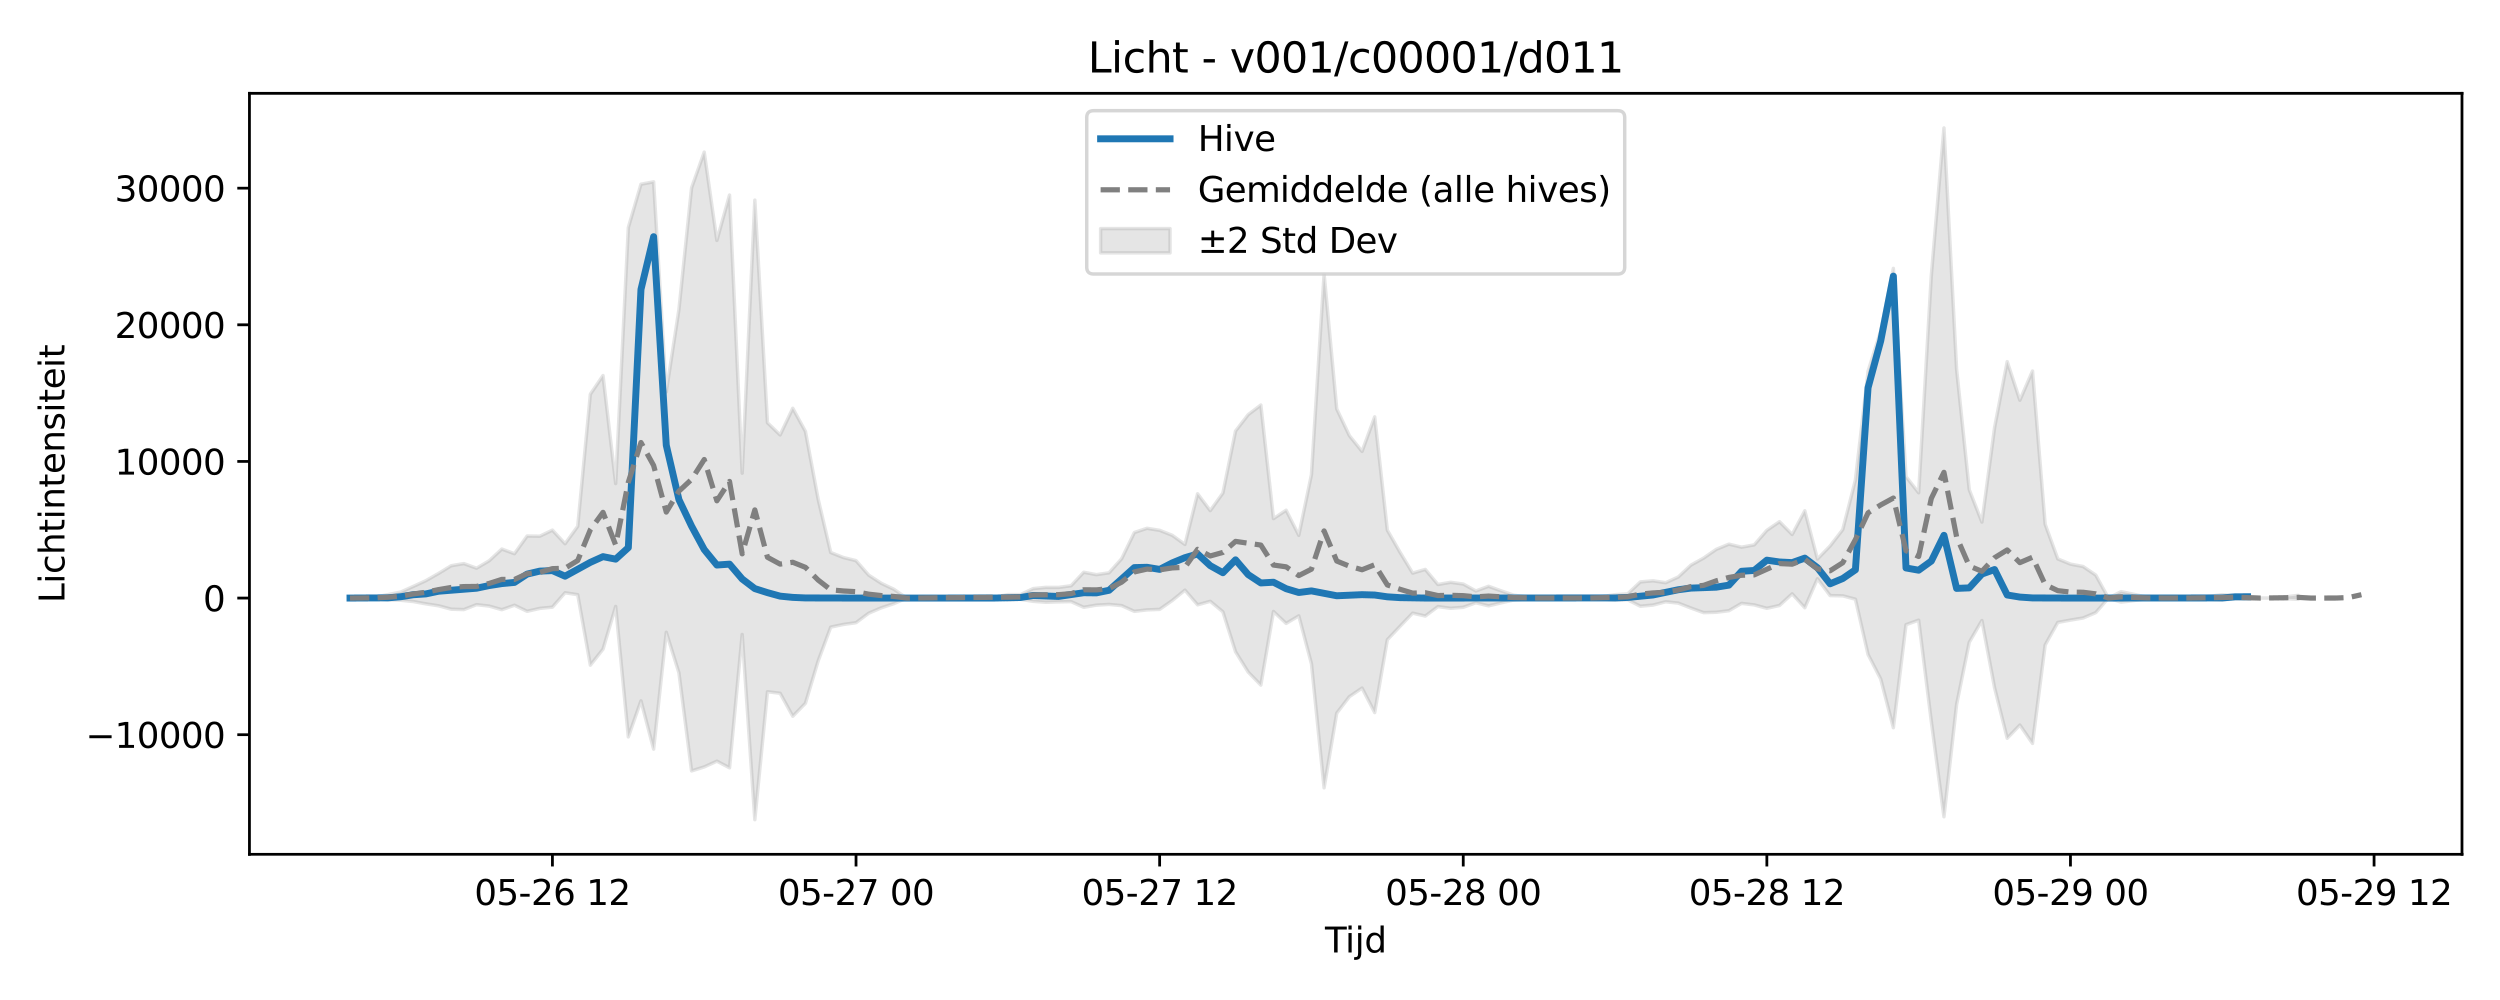<?xml version="1.0" encoding="utf-8" standalone="no"?>
<!DOCTYPE svg PUBLIC "-//W3C//DTD SVG 1.1//EN"
  "http://www.w3.org/Graphics/SVG/1.1/DTD/svg11.dtd">
<svg xmlns:xlink="http://www.w3.org/1999/xlink" width="720pt" height="288pt" viewBox="0 0 720 288" xmlns="http://www.w3.org/2000/svg" version="1.1">
 <defs>
  <style type="text/css">*{stroke-linejoin: round; stroke-linecap: butt}</style>
 </defs>
 <g id="figure_1">
  <g id="patch_1">
   <path d="M 0 288 
L 720 288 
L 720 0 
L 0 0 
z
" style="fill: #ffffff"/>
  </g>
  <g id="axes_1">
   <g id="patch_2">
    <path d="M 71.84 246.04 
L 709.053 246.04 
L 709.053 26.88 
L 71.84 26.88 
z
" style="fill: #ffffff"/>
   </g>
   <g id="FillBetweenPolyCollection_1">
    <defs>
     <path id="m9e23ec37a1" d="M 100.804 -115.761 
L 100.804 -115.756 
L 104.448 -115.733 
L 108.091 -115.565 
L 111.734 -115.222 
L 115.377 -115.136 
L 119.021 -114.752 
L 122.664 -114.092 
L 126.307 -113.53 
L 129.951 -112.552 
L 133.594 -112.437 
L 137.237 -113.857 
L 140.881 -113.448 
L 144.524 -112.406 
L 148.167 -113.693 
L 151.81 -111.941 
L 155.454 -112.779 
L 159.097 -113.134 
L 162.74 -117.288 
L 166.384 -116.723 
L 170.027 -96.433 
L 173.67 -101.036 
L 177.314 -113.341 
L 180.957 -75.776 
L 184.6 -86.161 
L 188.243 -72.248 
L 191.887 -105.904 
L 195.53 -94.23 
L 199.173 -65.969 
L 202.817 -67.128 
L 206.46 -68.781 
L 210.103 -66.869 
L 213.747 -105.282 
L 217.39 -51.922 
L 221.033 -88.773 
L 224.676 -88.338 
L 228.32 -81.72 
L 231.963 -85.455 
L 235.606 -97.579 
L 239.25 -107.386 
L 242.893 -108.156 
L 246.536 -108.665 
L 250.18 -111.393 
L 253.823 -112.951 
L 257.466 -114.163 
L 261.109 -115.758 
L 264.753 -115.686 
L 268.396 -115.752 
L 272.039 -115.758 
L 275.683 -115.758 
L 279.326 -115.742 
L 282.969 -115.698 
L 286.613 -115.593 
L 290.256 -115.264 
L 293.899 -115.394 
L 297.542 -114.813 
L 301.186 -114.544 
L 304.829 -114.659 
L 308.472 -114.734 
L 312.116 -113.096 
L 315.759 -113.72 
L 319.402 -113.929 
L 323.046 -113.581 
L 326.689 -111.93 
L 330.332 -112.354 
L 333.975 -112.496 
L 337.619 -115.054 
L 341.262 -118.037 
L 344.905 -113.806 
L 348.549 -114.828 
L 352.192 -111.805 
L 355.835 -100.301 
L 359.479 -94.435 
L 363.122 -90.691 
L 366.765 -111.893 
L 370.408 -108.453 
L 374.052 -110.631 
L 377.695 -96.851 
L 381.338 -61.103 
L 384.982 -82.617 
L 388.625 -87.356 
L 392.268 -89.836 
L 395.912 -82.776 
L 399.555 -103.757 
L 403.198 -107.611 
L 406.841 -111.413 
L 410.485 -110.578 
L 414.128 -113.303 
L 417.771 -112.809 
L 421.415 -113.1 
L 425.058 -114.407 
L 428.701 -113.516 
L 432.345 -114.387 
L 435.988 -115.207 
L 439.631 -115.548 
L 443.274 -115.715 
L 446.918 -115.758 
L 450.561 -115.758 
L 454.204 -115.756 
L 457.848 -115.705 
L 461.491 -115.498 
L 465.134 -115.175 
L 468.778 -115.256 
L 472.421 -113.409 
L 476.064 -113.74 
L 479.707 -114.685 
L 483.351 -114.306 
L 486.994 -112.883 
L 490.637 -111.558 
L 494.281 -111.663 
L 497.924 -112.115 
L 501.567 -114.228 
L 505.211 -113.793 
L 508.854 -112.804 
L 512.497 -113.622 
L 516.14 -116.977 
L 519.784 -112.973 
L 523.427 -121.316 
L 527.07 -116.468 
L 530.714 -116.392 
L 534.357 -115.43 
L 538 -99.512 
L 541.644 -92.447 
L 545.287 -78.416 
L 548.93 -108.089 
L 552.573 -109.398 
L 556.217 -80.24 
L 559.86 -52.773 
L 563.503 -85.121 
L 567.147 -103.026 
L 570.79 -109.288 
L 574.433 -89.94 
L 578.077 -75.385 
L 581.72 -79.187 
L 585.363 -73.896 
L 589.006 -102.246 
L 592.65 -108.747 
L 596.293 -109.408 
L 599.936 -110.016 
L 603.58 -111.56 
L 607.223 -115.758 
L 610.866 -114.585 
L 614.51 -115.034 
L 618.153 -115.577 
L 621.796 -115.747 
L 625.439 -115.758 
L 629.083 -115.756 
L 632.726 -115.709 
L 636.369 -115.417 
L 640.013 -115.225 
L 643.656 -115.528 
L 647.299 -115.445 
L 650.943 -115.758 
L 654.586 -115.737 
L 658.229 -115.591 
L 661.873 -115.386 
L 661.873 -116.536 
L 661.873 -116.536 
L 658.229 -116.107 
L 654.586 -115.802 
L 650.943 -115.758 
L 647.299 -116.324 
L 643.656 -116.48 
L 640.013 -116.733 
L 636.369 -116.289 
L 632.726 -115.834 
L 629.083 -115.761 
L 625.439 -115.758 
L 621.796 -115.774 
L 618.153 -116.032 
L 614.51 -116.853 
L 610.866 -117.606 
L 607.223 -115.758 
L 603.58 -122.376 
L 599.936 -124.845 
L 596.293 -125.54 
L 592.65 -127.029 
L 589.006 -137.007 
L 585.363 -181.145 
L 581.72 -172.734 
L 578.077 -183.848 
L 574.433 -164.81 
L 570.79 -137.641 
L 567.147 -146.95 
L 563.503 -181.627 
L 559.86 -251.158 
L 556.217 -208.673 
L 552.573 -146.078 
L 548.93 -150.724 
L 545.287 -210.71 
L 541.644 -192.711 
L 538 -181.075 
L 534.357 -149.758 
L 530.714 -135.478 
L 527.07 -130.768 
L 523.427 -126.997 
L 519.784 -140.895 
L 516.14 -134.061 
L 512.497 -137.764 
L 508.854 -135.27 
L 505.211 -131.07 
L 501.567 -130.421 
L 497.924 -131.285 
L 494.281 -129.788 
L 490.637 -127.269 
L 486.994 -125.251 
L 483.351 -121.832 
L 479.707 -120.179 
L 476.064 -120.733 
L 472.421 -120.41 
L 468.778 -116.975 
L 465.134 -116.737 
L 461.491 -116.18 
L 457.848 -115.838 
L 454.204 -115.761 
L 450.561 -115.758 
L 446.918 -115.758 
L 443.274 -115.826 
L 439.631 -116.076 
L 435.988 -116.592 
L 432.345 -117.832 
L 428.701 -119.149 
L 425.058 -117.805 
L 421.415 -119.802 
L 417.771 -120.299 
L 414.128 -119.663 
L 410.485 -124.009 
L 406.841 -122.948 
L 403.198 -128.969 
L 399.555 -135.317 
L 395.912 -167.948 
L 392.268 -157.989 
L 388.625 -162.527 
L 384.982 -170.231 
L 381.338 -209.08 
L 377.695 -151.307 
L 374.052 -133.829 
L 370.408 -141.059 
L 366.765 -138.635 
L 363.122 -171.353 
L 359.479 -168.58 
L 355.835 -163.862 
L 352.192 -146 
L 348.549 -140.937 
L 344.905 -145.791 
L 341.262 -131.2 
L 337.619 -133.829 
L 333.975 -135.272 
L 330.332 -135.849 
L 326.689 -134.633 
L 323.046 -127.106 
L 319.402 -123.037 
L 315.759 -122.503 
L 312.116 -123.193 
L 308.472 -119.306 
L 304.829 -118.82 
L 301.186 -118.841 
L 297.542 -118.482 
L 293.899 -116.764 
L 290.256 -116.758 
L 286.613 -116.042 
L 282.969 -115.85 
L 279.326 -115.782 
L 275.683 -115.758 
L 272.039 -115.758 
L 268.396 -115.766 
L 264.753 -115.866 
L 261.109 -115.758 
L 257.466 -118.272 
L 253.823 -120.005 
L 250.18 -122.367 
L 246.536 -126.537 
L 242.893 -127.436 
L 239.25 -128.884 
L 235.606 -144.343 
L 231.963 -163.754 
L 228.32 -170.415 
L 224.676 -162.732 
L 221.033 -166.238 
L 217.39 -230.37 
L 213.747 -151.71 
L 210.103 -231.83 
L 206.46 -218.758 
L 202.817 -244.191 
L 199.173 -233.903 
L 195.53 -198.859 
L 191.887 -175.135 
L 188.243 -235.636 
L 184.6 -234.943 
L 180.957 -222.466 
L 177.314 -148.732 
L 173.67 -179.843 
L 170.027 -174.485 
L 166.384 -136.422 
L 162.74 -131.403 
L 159.097 -135.323 
L 155.454 -133.574 
L 151.81 -133.626 
L 148.167 -128.534 
L 144.524 -129.871 
L 140.881 -126.496 
L 137.237 -124.355 
L 133.594 -125.691 
L 129.951 -125.076 
L 126.307 -122.855 
L 122.664 -120.773 
L 119.021 -119.107 
L 115.377 -117.474 
L 111.734 -116.764 
L 108.091 -116.063 
L 104.448 -115.796 
L 100.804 -115.761 
z
" style="stroke: #808080; stroke-opacity: 0.2"/>
    </defs>
    <g clip-path="url(#pa4da05e456)">
     <use xlink:href="#m9e23ec37a1" x="0" y="288" style="fill: #808080; fill-opacity: 0.2; stroke: #808080; stroke-opacity: 0.2"/>
    </g>
   </g>
   <g id="matplotlib.axis_1">
    <g id="xtick_1">
     <g id="line2d_1">
      <defs>
       <path id="mac694de195" d="M 0 0 
L 0 3.5 
" style="stroke: #000000; stroke-width: 0.8"/>
      </defs>
      <g>
       <use xlink:href="#mac694de195" x="159.097" y="246.04" style="stroke: #000000; stroke-width: 0.8"/>
      </g>
     </g>
     <g id="text_1">
      <!-- 05-26 12 -->
      <g transform="translate(136.617 260.638) scale(0.1 -0.1)">
       <defs>
        <path id="DejaVuSans-30" d="M 2034 4250 
Q 1547 4250 1301 3770 
Q 1056 3291 1056 2328 
Q 1056 1369 1301 889 
Q 1547 409 2034 409 
Q 2525 409 2770 889 
Q 3016 1369 3016 2328 
Q 3016 3291 2770 3770 
Q 2525 4250 2034 4250 
z
M 2034 4750 
Q 2819 4750 3233 4129 
Q 3647 3509 3647 2328 
Q 3647 1150 3233 529 
Q 2819 -91 2034 -91 
Q 1250 -91 836 529 
Q 422 1150 422 2328 
Q 422 3509 836 4129 
Q 1250 4750 2034 4750 
z
" transform="scale(0.016)"/>
        <path id="DejaVuSans-35" d="M 691 4666 
L 3169 4666 
L 3169 4134 
L 1269 4134 
L 1269 2991 
Q 1406 3038 1543 3061 
Q 1681 3084 1819 3084 
Q 2600 3084 3056 2656 
Q 3513 2228 3513 1497 
Q 3513 744 3044 326 
Q 2575 -91 1722 -91 
Q 1428 -91 1123 -41 
Q 819 9 494 109 
L 494 744 
Q 775 591 1075 516 
Q 1375 441 1709 441 
Q 2250 441 2565 725 
Q 2881 1009 2881 1497 
Q 2881 1984 2565 2268 
Q 2250 2553 1709 2553 
Q 1456 2553 1204 2497 
Q 953 2441 691 2322 
L 691 4666 
z
" transform="scale(0.016)"/>
        <path id="DejaVuSans-2d" d="M 313 2009 
L 1997 2009 
L 1997 1497 
L 313 1497 
L 313 2009 
z
" transform="scale(0.016)"/>
        <path id="DejaVuSans-32" d="M 1228 531 
L 3431 531 
L 3431 0 
L 469 0 
L 469 531 
Q 828 903 1448 1529 
Q 2069 2156 2228 2338 
Q 2531 2678 2651 2914 
Q 2772 3150 2772 3378 
Q 2772 3750 2511 3984 
Q 2250 4219 1831 4219 
Q 1534 4219 1204 4116 
Q 875 4013 500 3803 
L 500 4441 
Q 881 4594 1212 4672 
Q 1544 4750 1819 4750 
Q 2544 4750 2975 4387 
Q 3406 4025 3406 3419 
Q 3406 3131 3298 2873 
Q 3191 2616 2906 2266 
Q 2828 2175 2409 1742 
Q 1991 1309 1228 531 
z
" transform="scale(0.016)"/>
        <path id="DejaVuSans-36" d="M 2113 2584 
Q 1688 2584 1439 2293 
Q 1191 2003 1191 1497 
Q 1191 994 1439 701 
Q 1688 409 2113 409 
Q 2538 409 2786 701 
Q 3034 994 3034 1497 
Q 3034 2003 2786 2293 
Q 2538 2584 2113 2584 
z
M 3366 4563 
L 3366 3988 
Q 3128 4100 2886 4159 
Q 2644 4219 2406 4219 
Q 1781 4219 1451 3797 
Q 1122 3375 1075 2522 
Q 1259 2794 1537 2939 
Q 1816 3084 2150 3084 
Q 2853 3084 3261 2657 
Q 3669 2231 3669 1497 
Q 3669 778 3244 343 
Q 2819 -91 2113 -91 
Q 1303 -91 875 529 
Q 447 1150 447 2328 
Q 447 3434 972 4092 
Q 1497 4750 2381 4750 
Q 2619 4750 2861 4703 
Q 3103 4656 3366 4563 
z
" transform="scale(0.016)"/>
        <path id="DejaVuSans-20" transform="scale(0.016)"/>
        <path id="DejaVuSans-31" d="M 794 531 
L 1825 531 
L 1825 4091 
L 703 3866 
L 703 4441 
L 1819 4666 
L 2450 4666 
L 2450 531 
L 3481 531 
L 3481 0 
L 794 0 
L 794 531 
z
" transform="scale(0.016)"/>
       </defs>
       <use xlink:href="#DejaVuSans-30"/>
       <use xlink:href="#DejaVuSans-35" transform="translate(63.623 0)"/>
       <use xlink:href="#DejaVuSans-2d" transform="translate(127.246 0)"/>
       <use xlink:href="#DejaVuSans-32" transform="translate(163.33 0)"/>
       <use xlink:href="#DejaVuSans-36" transform="translate(226.953 0)"/>
       <use xlink:href="#DejaVuSans-20" transform="translate(290.576 0)"/>
       <use xlink:href="#DejaVuSans-31" transform="translate(322.363 0)"/>
       <use xlink:href="#DejaVuSans-32" transform="translate(385.986 0)"/>
      </g>
     </g>
    </g>
    <g id="xtick_2">
     <g id="line2d_2">
      <g>
       <use xlink:href="#mac694de195" x="246.536" y="246.04" style="stroke: #000000; stroke-width: 0.8"/>
      </g>
     </g>
     <g id="text_2">
      <!-- 05-27 00 -->
      <g transform="translate(224.056 260.638) scale(0.1 -0.1)">
       <defs>
        <path id="DejaVuSans-37" d="M 525 4666 
L 3525 4666 
L 3525 4397 
L 1831 0 
L 1172 0 
L 2766 4134 
L 525 4134 
L 525 4666 
z
" transform="scale(0.016)"/>
       </defs>
       <use xlink:href="#DejaVuSans-30"/>
       <use xlink:href="#DejaVuSans-35" transform="translate(63.623 0)"/>
       <use xlink:href="#DejaVuSans-2d" transform="translate(127.246 0)"/>
       <use xlink:href="#DejaVuSans-32" transform="translate(163.33 0)"/>
       <use xlink:href="#DejaVuSans-37" transform="translate(226.953 0)"/>
       <use xlink:href="#DejaVuSans-20" transform="translate(290.576 0)"/>
       <use xlink:href="#DejaVuSans-30" transform="translate(322.363 0)"/>
       <use xlink:href="#DejaVuSans-30" transform="translate(385.986 0)"/>
      </g>
     </g>
    </g>
    <g id="xtick_3">
     <g id="line2d_3">
      <g>
       <use xlink:href="#mac694de195" x="333.975" y="246.04" style="stroke: #000000; stroke-width: 0.8"/>
      </g>
     </g>
     <g id="text_3">
      <!-- 05-27 12 -->
      <g transform="translate(311.495 260.638) scale(0.1 -0.1)">
       <use xlink:href="#DejaVuSans-30"/>
       <use xlink:href="#DejaVuSans-35" transform="translate(63.623 0)"/>
       <use xlink:href="#DejaVuSans-2d" transform="translate(127.246 0)"/>
       <use xlink:href="#DejaVuSans-32" transform="translate(163.33 0)"/>
       <use xlink:href="#DejaVuSans-37" transform="translate(226.953 0)"/>
       <use xlink:href="#DejaVuSans-20" transform="translate(290.576 0)"/>
       <use xlink:href="#DejaVuSans-31" transform="translate(322.363 0)"/>
       <use xlink:href="#DejaVuSans-32" transform="translate(385.986 0)"/>
      </g>
     </g>
    </g>
    <g id="xtick_4">
     <g id="line2d_4">
      <g>
       <use xlink:href="#mac694de195" x="421.415" y="246.04" style="stroke: #000000; stroke-width: 0.8"/>
      </g>
     </g>
     <g id="text_4">
      <!-- 05-28 00 -->
      <g transform="translate(398.934 260.638) scale(0.1 -0.1)">
       <defs>
        <path id="DejaVuSans-38" d="M 2034 2216 
Q 1584 2216 1326 1975 
Q 1069 1734 1069 1313 
Q 1069 891 1326 650 
Q 1584 409 2034 409 
Q 2484 409 2743 651 
Q 3003 894 3003 1313 
Q 3003 1734 2745 1975 
Q 2488 2216 2034 2216 
z
M 1403 2484 
Q 997 2584 770 2862 
Q 544 3141 544 3541 
Q 544 4100 942 4425 
Q 1341 4750 2034 4750 
Q 2731 4750 3128 4425 
Q 3525 4100 3525 3541 
Q 3525 3141 3298 2862 
Q 3072 2584 2669 2484 
Q 3125 2378 3379 2068 
Q 3634 1759 3634 1313 
Q 3634 634 3220 271 
Q 2806 -91 2034 -91 
Q 1263 -91 848 271 
Q 434 634 434 1313 
Q 434 1759 690 2068 
Q 947 2378 1403 2484 
z
M 1172 3481 
Q 1172 3119 1398 2916 
Q 1625 2713 2034 2713 
Q 2441 2713 2670 2916 
Q 2900 3119 2900 3481 
Q 2900 3844 2670 4047 
Q 2441 4250 2034 4250 
Q 1625 4250 1398 4047 
Q 1172 3844 1172 3481 
z
" transform="scale(0.016)"/>
       </defs>
       <use xlink:href="#DejaVuSans-30"/>
       <use xlink:href="#DejaVuSans-35" transform="translate(63.623 0)"/>
       <use xlink:href="#DejaVuSans-2d" transform="translate(127.246 0)"/>
       <use xlink:href="#DejaVuSans-32" transform="translate(163.33 0)"/>
       <use xlink:href="#DejaVuSans-38" transform="translate(226.953 0)"/>
       <use xlink:href="#DejaVuSans-20" transform="translate(290.576 0)"/>
       <use xlink:href="#DejaVuSans-30" transform="translate(322.363 0)"/>
       <use xlink:href="#DejaVuSans-30" transform="translate(385.986 0)"/>
      </g>
     </g>
    </g>
    <g id="xtick_5">
     <g id="line2d_5">
      <g>
       <use xlink:href="#mac694de195" x="508.854" y="246.04" style="stroke: #000000; stroke-width: 0.8"/>
      </g>
     </g>
     <g id="text_5">
      <!-- 05-28 12 -->
      <g transform="translate(486.373 260.638) scale(0.1 -0.1)">
       <use xlink:href="#DejaVuSans-30"/>
       <use xlink:href="#DejaVuSans-35" transform="translate(63.623 0)"/>
       <use xlink:href="#DejaVuSans-2d" transform="translate(127.246 0)"/>
       <use xlink:href="#DejaVuSans-32" transform="translate(163.33 0)"/>
       <use xlink:href="#DejaVuSans-38" transform="translate(226.953 0)"/>
       <use xlink:href="#DejaVuSans-20" transform="translate(290.576 0)"/>
       <use xlink:href="#DejaVuSans-31" transform="translate(322.363 0)"/>
       <use xlink:href="#DejaVuSans-32" transform="translate(385.986 0)"/>
      </g>
     </g>
    </g>
    <g id="xtick_6">
     <g id="line2d_6">
      <g>
       <use xlink:href="#mac694de195" x="596.293" y="246.04" style="stroke: #000000; stroke-width: 0.8"/>
      </g>
     </g>
     <g id="text_6">
      <!-- 05-29 00 -->
      <g transform="translate(573.813 260.638) scale(0.1 -0.1)">
       <defs>
        <path id="DejaVuSans-39" d="M 703 97 
L 703 672 
Q 941 559 1184 500 
Q 1428 441 1663 441 
Q 2288 441 2617 861 
Q 2947 1281 2994 2138 
Q 2813 1869 2534 1725 
Q 2256 1581 1919 1581 
Q 1219 1581 811 2004 
Q 403 2428 403 3163 
Q 403 3881 828 4315 
Q 1253 4750 1959 4750 
Q 2769 4750 3195 4129 
Q 3622 3509 3622 2328 
Q 3622 1225 3098 567 
Q 2575 -91 1691 -91 
Q 1453 -91 1209 -44 
Q 966 3 703 97 
z
M 1959 2075 
Q 2384 2075 2632 2365 
Q 2881 2656 2881 3163 
Q 2881 3666 2632 3958 
Q 2384 4250 1959 4250 
Q 1534 4250 1286 3958 
Q 1038 3666 1038 3163 
Q 1038 2656 1286 2365 
Q 1534 2075 1959 2075 
z
" transform="scale(0.016)"/>
       </defs>
       <use xlink:href="#DejaVuSans-30"/>
       <use xlink:href="#DejaVuSans-35" transform="translate(63.623 0)"/>
       <use xlink:href="#DejaVuSans-2d" transform="translate(127.246 0)"/>
       <use xlink:href="#DejaVuSans-32" transform="translate(163.33 0)"/>
       <use xlink:href="#DejaVuSans-39" transform="translate(226.953 0)"/>
       <use xlink:href="#DejaVuSans-20" transform="translate(290.576 0)"/>
       <use xlink:href="#DejaVuSans-30" transform="translate(322.363 0)"/>
       <use xlink:href="#DejaVuSans-30" transform="translate(385.986 0)"/>
      </g>
     </g>
    </g>
    <g id="xtick_7">
     <g id="line2d_7">
      <g>
       <use xlink:href="#mac694de195" x="683.732" y="246.04" style="stroke: #000000; stroke-width: 0.8"/>
      </g>
     </g>
     <g id="text_7">
      <!-- 05-29 12 -->
      <g transform="translate(661.252 260.638) scale(0.1 -0.1)">
       <use xlink:href="#DejaVuSans-30"/>
       <use xlink:href="#DejaVuSans-35" transform="translate(63.623 0)"/>
       <use xlink:href="#DejaVuSans-2d" transform="translate(127.246 0)"/>
       <use xlink:href="#DejaVuSans-32" transform="translate(163.33 0)"/>
       <use xlink:href="#DejaVuSans-39" transform="translate(226.953 0)"/>
       <use xlink:href="#DejaVuSans-20" transform="translate(290.576 0)"/>
       <use xlink:href="#DejaVuSans-31" transform="translate(322.363 0)"/>
       <use xlink:href="#DejaVuSans-32" transform="translate(385.986 0)"/>
      </g>
     </g>
    </g>
    <g id="text_8">
     <!-- Tijd -->
     <g transform="translate(381.597 274.317) scale(0.1 -0.1)">
      <defs>
       <path id="DejaVuSans-54" d="M -19 4666 
L 3928 4666 
L 3928 4134 
L 2272 4134 
L 2272 0 
L 1638 0 
L 1638 4134 
L -19 4134 
L -19 4666 
z
" transform="scale(0.016)"/>
       <path id="DejaVuSans-69" d="M 603 3500 
L 1178 3500 
L 1178 0 
L 603 0 
L 603 3500 
z
M 603 4863 
L 1178 4863 
L 1178 4134 
L 603 4134 
L 603 4863 
z
" transform="scale(0.016)"/>
       <path id="DejaVuSans-6a" d="M 603 3500 
L 1178 3500 
L 1178 -63 
Q 1178 -731 923 -1031 
Q 669 -1331 103 -1331 
L -116 -1331 
L -116 -844 
L 38 -844 
Q 366 -844 484 -692 
Q 603 -541 603 -63 
L 603 3500 
z
M 603 4863 
L 1178 4863 
L 1178 4134 
L 603 4134 
L 603 4863 
z
" transform="scale(0.016)"/>
       <path id="DejaVuSans-64" d="M 2906 2969 
L 2906 4863 
L 3481 4863 
L 3481 0 
L 2906 0 
L 2906 525 
Q 2725 213 2448 61 
Q 2172 -91 1784 -91 
Q 1150 -91 751 415 
Q 353 922 353 1747 
Q 353 2572 751 3078 
Q 1150 3584 1784 3584 
Q 2172 3584 2448 3432 
Q 2725 3281 2906 2969 
z
M 947 1747 
Q 947 1113 1208 752 
Q 1469 391 1925 391 
Q 2381 391 2643 752 
Q 2906 1113 2906 1747 
Q 2906 2381 2643 2742 
Q 2381 3103 1925 3103 
Q 1469 3103 1208 2742 
Q 947 2381 947 1747 
z
" transform="scale(0.016)"/>
      </defs>
      <use xlink:href="#DejaVuSans-54"/>
      <use xlink:href="#DejaVuSans-69" transform="translate(57.959 0)"/>
      <use xlink:href="#DejaVuSans-6a" transform="translate(85.742 0)"/>
      <use xlink:href="#DejaVuSans-64" transform="translate(113.525 0)"/>
     </g>
    </g>
   </g>
   <g id="matplotlib.axis_2">
    <g id="ytick_1">
     <g id="line2d_8">
      <defs>
       <path id="m89f3e2a008" d="M 0 0 
L -3.5 0 
" style="stroke: #000000; stroke-width: 0.8"/>
      </defs>
      <g>
       <use xlink:href="#m89f3e2a008" x="71.84" y="211.591" style="stroke: #000000; stroke-width: 0.8"/>
      </g>
     </g>
     <g id="text_9">
      <!-- −10000 -->
      <g transform="translate(24.648 215.391) scale(0.1 -0.1)">
       <defs>
        <path id="DejaVuSans-2212" d="M 678 2272 
L 4684 2272 
L 4684 1741 
L 678 1741 
L 678 2272 
z
" transform="scale(0.016)"/>
       </defs>
       <use xlink:href="#DejaVuSans-2212"/>
       <use xlink:href="#DejaVuSans-31" transform="translate(83.789 0)"/>
       <use xlink:href="#DejaVuSans-30" transform="translate(147.412 0)"/>
       <use xlink:href="#DejaVuSans-30" transform="translate(211.035 0)"/>
       <use xlink:href="#DejaVuSans-30" transform="translate(274.658 0)"/>
       <use xlink:href="#DejaVuSans-30" transform="translate(338.281 0)"/>
      </g>
     </g>
    </g>
    <g id="ytick_2">
     <g id="line2d_9">
      <g>
       <use xlink:href="#m89f3e2a008" x="71.84" y="172.242" style="stroke: #000000; stroke-width: 0.8"/>
      </g>
     </g>
     <g id="text_10">
      <!-- 0 -->
      <g transform="translate(58.477 176.041) scale(0.1 -0.1)">
       <use xlink:href="#DejaVuSans-30"/>
      </g>
     </g>
    </g>
    <g id="ytick_3">
     <g id="line2d_10">
      <g>
       <use xlink:href="#m89f3e2a008" x="71.84" y="132.893" style="stroke: #000000; stroke-width: 0.8"/>
      </g>
     </g>
     <g id="text_11">
      <!-- 10000 -->
      <g transform="translate(33.028 136.692) scale(0.1 -0.1)">
       <use xlink:href="#DejaVuSans-31"/>
       <use xlink:href="#DejaVuSans-30" transform="translate(63.623 0)"/>
       <use xlink:href="#DejaVuSans-30" transform="translate(127.246 0)"/>
       <use xlink:href="#DejaVuSans-30" transform="translate(190.869 0)"/>
       <use xlink:href="#DejaVuSans-30" transform="translate(254.492 0)"/>
      </g>
     </g>
    </g>
    <g id="ytick_4">
     <g id="line2d_11">
      <g>
       <use xlink:href="#m89f3e2a008" x="71.84" y="93.544" style="stroke: #000000; stroke-width: 0.8"/>
      </g>
     </g>
     <g id="text_12">
      <!-- 20000 -->
      <g transform="translate(33.028 97.343) scale(0.1 -0.1)">
       <use xlink:href="#DejaVuSans-32"/>
       <use xlink:href="#DejaVuSans-30" transform="translate(63.623 0)"/>
       <use xlink:href="#DejaVuSans-30" transform="translate(127.246 0)"/>
       <use xlink:href="#DejaVuSans-30" transform="translate(190.869 0)"/>
       <use xlink:href="#DejaVuSans-30" transform="translate(254.492 0)"/>
      </g>
     </g>
    </g>
    <g id="ytick_5">
     <g id="line2d_12">
      <g>
       <use xlink:href="#m89f3e2a008" x="71.84" y="54.194" style="stroke: #000000; stroke-width: 0.8"/>
      </g>
     </g>
     <g id="text_13">
      <!-- 30000 -->
      <g transform="translate(33.028 57.994) scale(0.1 -0.1)">
       <defs>
        <path id="DejaVuSans-33" d="M 2597 2516 
Q 3050 2419 3304 2112 
Q 3559 1806 3559 1356 
Q 3559 666 3084 287 
Q 2609 -91 1734 -91 
Q 1441 -91 1130 -33 
Q 819 25 488 141 
L 488 750 
Q 750 597 1062 519 
Q 1375 441 1716 441 
Q 2309 441 2620 675 
Q 2931 909 2931 1356 
Q 2931 1769 2642 2001 
Q 2353 2234 1838 2234 
L 1294 2234 
L 1294 2753 
L 1863 2753 
Q 2328 2753 2575 2939 
Q 2822 3125 2822 3475 
Q 2822 3834 2567 4026 
Q 2313 4219 1838 4219 
Q 1578 4219 1281 4162 
Q 984 4106 628 3988 
L 628 4550 
Q 988 4650 1302 4700 
Q 1616 4750 1894 4750 
Q 2613 4750 3031 4423 
Q 3450 4097 3450 3541 
Q 3450 3153 3228 2886 
Q 3006 2619 2597 2516 
z
" transform="scale(0.016)"/>
       </defs>
       <use xlink:href="#DejaVuSans-33"/>
       <use xlink:href="#DejaVuSans-30" transform="translate(63.623 0)"/>
       <use xlink:href="#DejaVuSans-30" transform="translate(127.246 0)"/>
       <use xlink:href="#DejaVuSans-30" transform="translate(190.869 0)"/>
       <use xlink:href="#DejaVuSans-30" transform="translate(254.492 0)"/>
      </g>
     </g>
    </g>
    <g id="text_14">
     <!-- Lichtintensiteit -->
     <g transform="translate(18.568 173.656) rotate(-90) scale(0.1 -0.1)">
      <defs>
       <path id="DejaVuSans-4c" d="M 628 4666 
L 1259 4666 
L 1259 531 
L 3531 531 
L 3531 0 
L 628 0 
L 628 4666 
z
" transform="scale(0.016)"/>
       <path id="DejaVuSans-63" d="M 3122 3366 
L 3122 2828 
Q 2878 2963 2633 3030 
Q 2388 3097 2138 3097 
Q 1578 3097 1268 2742 
Q 959 2388 959 1747 
Q 959 1106 1268 751 
Q 1578 397 2138 397 
Q 2388 397 2633 464 
Q 2878 531 3122 666 
L 3122 134 
Q 2881 22 2623 -34 
Q 2366 -91 2075 -91 
Q 1284 -91 818 406 
Q 353 903 353 1747 
Q 353 2603 823 3093 
Q 1294 3584 2113 3584 
Q 2378 3584 2631 3529 
Q 2884 3475 3122 3366 
z
" transform="scale(0.016)"/>
       <path id="DejaVuSans-68" d="M 3513 2113 
L 3513 0 
L 2938 0 
L 2938 2094 
Q 2938 2591 2744 2837 
Q 2550 3084 2163 3084 
Q 1697 3084 1428 2787 
Q 1159 2491 1159 1978 
L 1159 0 
L 581 0 
L 581 4863 
L 1159 4863 
L 1159 2956 
Q 1366 3272 1645 3428 
Q 1925 3584 2291 3584 
Q 2894 3584 3203 3211 
Q 3513 2838 3513 2113 
z
" transform="scale(0.016)"/>
       <path id="DejaVuSans-74" d="M 1172 4494 
L 1172 3500 
L 2356 3500 
L 2356 3053 
L 1172 3053 
L 1172 1153 
Q 1172 725 1289 603 
Q 1406 481 1766 481 
L 2356 481 
L 2356 0 
L 1766 0 
Q 1100 0 847 248 
Q 594 497 594 1153 
L 594 3053 
L 172 3053 
L 172 3500 
L 594 3500 
L 594 4494 
L 1172 4494 
z
" transform="scale(0.016)"/>
       <path id="DejaVuSans-6e" d="M 3513 2113 
L 3513 0 
L 2938 0 
L 2938 2094 
Q 2938 2591 2744 2837 
Q 2550 3084 2163 3084 
Q 1697 3084 1428 2787 
Q 1159 2491 1159 1978 
L 1159 0 
L 581 0 
L 581 3500 
L 1159 3500 
L 1159 2956 
Q 1366 3272 1645 3428 
Q 1925 3584 2291 3584 
Q 2894 3584 3203 3211 
Q 3513 2838 3513 2113 
z
" transform="scale(0.016)"/>
       <path id="DejaVuSans-65" d="M 3597 1894 
L 3597 1613 
L 953 1613 
Q 991 1019 1311 708 
Q 1631 397 2203 397 
Q 2534 397 2845 478 
Q 3156 559 3463 722 
L 3463 178 
Q 3153 47 2828 -22 
Q 2503 -91 2169 -91 
Q 1331 -91 842 396 
Q 353 884 353 1716 
Q 353 2575 817 3079 
Q 1281 3584 2069 3584 
Q 2775 3584 3186 3129 
Q 3597 2675 3597 1894 
z
M 3022 2063 
Q 3016 2534 2758 2815 
Q 2500 3097 2075 3097 
Q 1594 3097 1305 2825 
Q 1016 2553 972 2059 
L 3022 2063 
z
" transform="scale(0.016)"/>
       <path id="DejaVuSans-73" d="M 2834 3397 
L 2834 2853 
Q 2591 2978 2328 3040 
Q 2066 3103 1784 3103 
Q 1356 3103 1142 2972 
Q 928 2841 928 2578 
Q 928 2378 1081 2264 
Q 1234 2150 1697 2047 
L 1894 2003 
Q 2506 1872 2764 1633 
Q 3022 1394 3022 966 
Q 3022 478 2636 193 
Q 2250 -91 1575 -91 
Q 1294 -91 989 -36 
Q 684 19 347 128 
L 347 722 
Q 666 556 975 473 
Q 1284 391 1588 391 
Q 1994 391 2212 530 
Q 2431 669 2431 922 
Q 2431 1156 2273 1281 
Q 2116 1406 1581 1522 
L 1381 1569 
Q 847 1681 609 1914 
Q 372 2147 372 2553 
Q 372 3047 722 3315 
Q 1072 3584 1716 3584 
Q 2034 3584 2315 3537 
Q 2597 3491 2834 3397 
z
" transform="scale(0.016)"/>
      </defs>
      <use xlink:href="#DejaVuSans-4c"/>
      <use xlink:href="#DejaVuSans-69" transform="translate(55.713 0)"/>
      <use xlink:href="#DejaVuSans-63" transform="translate(83.496 0)"/>
      <use xlink:href="#DejaVuSans-68" transform="translate(138.477 0)"/>
      <use xlink:href="#DejaVuSans-74" transform="translate(201.855 0)"/>
      <use xlink:href="#DejaVuSans-69" transform="translate(241.064 0)"/>
      <use xlink:href="#DejaVuSans-6e" transform="translate(268.848 0)"/>
      <use xlink:href="#DejaVuSans-74" transform="translate(332.227 0)"/>
      <use xlink:href="#DejaVuSans-65" transform="translate(371.436 0)"/>
      <use xlink:href="#DejaVuSans-6e" transform="translate(432.959 0)"/>
      <use xlink:href="#DejaVuSans-73" transform="translate(496.338 0)"/>
      <use xlink:href="#DejaVuSans-69" transform="translate(548.438 0)"/>
      <use xlink:href="#DejaVuSans-74" transform="translate(576.221 0)"/>
      <use xlink:href="#DejaVuSans-65" transform="translate(615.43 0)"/>
      <use xlink:href="#DejaVuSans-69" transform="translate(676.953 0)"/>
      <use xlink:href="#DejaVuSans-74" transform="translate(704.736 0)"/>
     </g>
    </g>
   </g>
   <g id="line2d_13">
    <path d="M 100.804 172.242 
L 111.734 172.18 
L 115.377 171.869 
L 119.021 171.286 
L 122.664 171.042 
L 126.307 170.273 
L 137.237 169.407 
L 140.881 168.645 
L 144.524 168.074 
L 148.167 167.737 
L 151.81 165.344 
L 155.454 164.482 
L 159.097 164.336 
L 162.74 165.944 
L 170.027 161.954 
L 173.67 160.313 
L 177.314 161.034 
L 180.957 157.719 
L 184.6 83.362 
L 188.243 68.17 
L 191.887 128.233 
L 195.53 143.884 
L 199.173 151.535 
L 202.817 158.271 
L 206.46 162.733 
L 210.103 162.471 
L 213.747 166.747 
L 217.39 169.521 
L 221.033 170.68 
L 224.676 171.687 
L 228.32 172.047 
L 231.963 172.206 
L 246.536 172.242 
L 286.613 172.232 
L 293.899 172.082 
L 297.542 171.509 
L 304.829 171.777 
L 312.116 170.706 
L 315.759 170.749 
L 319.402 170.004 
L 326.689 163.468 
L 330.332 163.38 
L 333.975 163.985 
L 337.619 162.112 
L 341.262 160.613 
L 344.905 159.535 
L 348.549 162.91 
L 352.192 164.944 
L 355.835 161.234 
L 359.479 165.488 
L 363.122 167.888 
L 366.765 167.684 
L 370.408 169.547 
L 374.052 170.642 
L 377.695 170.176 
L 384.982 171.58 
L 392.268 171.263 
L 395.912 171.369 
L 399.555 171.884 
L 403.198 172.121 
L 410.485 172.239 
L 465.134 172.206 
L 468.778 172.062 
L 476.064 171.355 
L 483.351 169.845 
L 486.994 169.376 
L 494.281 169.106 
L 497.924 168.524 
L 501.567 164.53 
L 505.211 164.29 
L 508.854 161.328 
L 512.497 161.851 
L 516.14 162.034 
L 519.784 160.741 
L 523.427 163.506 
L 527.07 168.133 
L 530.714 166.614 
L 534.357 164.1 
L 538 111.669 
L 541.644 98.184 
L 545.287 79.527 
L 548.93 163.57 
L 552.573 164.218 
L 556.217 161.588 
L 559.86 154.177 
L 563.503 169.458 
L 567.147 169.309 
L 570.79 165.322 
L 574.433 164.03 
L 578.077 171.361 
L 581.72 171.956 
L 585.363 172.203 
L 596.293 172.242 
L 640.013 172.209 
L 643.656 171.885 
L 647.299 171.862 
L 647.299 171.862 
" clip-path="url(#pa4da05e456)" style="fill: none; stroke: #1f77b4; stroke-width: 2; stroke-linecap: square"/>
   </g>
   <g id="line2d_14">
    <path d="M 100.804 172.242 
L 108.091 172.186 
L 111.734 172.007 
L 115.377 171.695 
L 119.021 171.07 
L 122.664 170.567 
L 126.307 169.807 
L 129.951 169.186 
L 133.594 168.936 
L 137.237 168.894 
L 140.881 168.028 
L 144.524 166.861 
L 148.167 166.886 
L 151.81 165.217 
L 155.454 164.823 
L 159.097 163.771 
L 162.74 163.655 
L 166.384 161.427 
L 170.027 152.541 
L 173.67 147.56 
L 177.314 156.963 
L 180.957 138.879 
L 184.6 127.448 
L 188.243 134.058 
L 191.887 147.481 
L 195.53 141.455 
L 199.173 138.064 
L 202.817 132.341 
L 206.46 144.23 
L 210.103 138.651 
L 213.747 159.504 
L 217.39 146.854 
L 221.033 160.495 
L 224.676 162.465 
L 228.32 161.932 
L 231.963 163.395 
L 235.606 167.039 
L 239.25 169.865 
L 242.893 170.204 
L 246.536 170.399 
L 250.18 171.12 
L 253.823 171.522 
L 257.466 171.783 
L 261.109 172.242 
L 290.256 171.989 
L 293.899 171.921 
L 297.542 171.353 
L 304.829 171.26 
L 308.472 170.98 
L 312.116 169.855 
L 315.759 169.889 
L 319.402 169.517 
L 323.046 167.656 
L 326.689 164.719 
L 330.332 163.899 
L 333.975 164.116 
L 337.619 163.558 
L 341.262 163.382 
L 344.905 158.202 
L 348.549 160.117 
L 352.192 159.098 
L 355.835 155.919 
L 363.122 156.978 
L 366.765 162.736 
L 370.408 163.244 
L 374.052 165.77 
L 377.695 163.921 
L 381.338 152.909 
L 384.982 161.576 
L 388.625 163.058 
L 392.268 164.088 
L 395.912 162.638 
L 399.555 168.463 
L 403.198 169.71 
L 406.841 170.819 
L 410.485 170.707 
L 414.128 171.517 
L 417.771 171.446 
L 421.415 171.549 
L 425.058 171.894 
L 428.701 171.667 
L 435.988 172.101 
L 443.274 172.23 
L 457.848 172.228 
L 465.134 172.044 
L 468.778 171.885 
L 472.421 171.09 
L 476.064 170.763 
L 479.707 170.568 
L 483.351 169.931 
L 486.994 168.933 
L 490.637 168.586 
L 494.281 167.275 
L 497.924 166.3 
L 501.567 165.676 
L 505.211 165.568 
L 512.497 162.307 
L 516.14 162.481 
L 519.784 161.066 
L 523.427 163.844 
L 527.07 164.382 
L 530.714 162.065 
L 534.357 155.406 
L 538 147.707 
L 541.644 145.421 
L 545.287 143.437 
L 548.93 158.594 
L 552.573 160.262 
L 556.217 143.544 
L 559.86 136.035 
L 563.503 154.626 
L 567.147 163.012 
L 570.79 164.536 
L 574.433 160.625 
L 578.077 158.383 
L 581.72 162.04 
L 585.363 160.479 
L 589.006 168.374 
L 592.65 170.112 
L 596.293 170.526 
L 599.936 170.57 
L 603.58 171.032 
L 607.223 172.242 
L 610.866 171.904 
L 618.153 172.196 
L 629.083 172.241 
L 636.369 172.147 
L 643.656 171.996 
L 650.943 172.242 
L 658.229 172.151 
L 661.873 172.039 
L 665.516 172.242 
L 672.802 172.232 
L 676.446 172.089 
L 680.089 171.268 
L 680.089 171.268 
" clip-path="url(#pa4da05e456)" style="fill: none; stroke-dasharray: 5.55,2.4; stroke-dashoffset: 0; stroke: #808080; stroke-width: 1.5"/>
   </g>
   <g id="patch_3">
    <path d="M 71.84 246.04 
L 71.84 26.88 
" style="fill: none; stroke: #000000; stroke-width: 0.8; stroke-linejoin: miter; stroke-linecap: square"/>
   </g>
   <g id="patch_4">
    <path d="M 709.053 246.04 
L 709.053 26.88 
" style="fill: none; stroke: #000000; stroke-width: 0.8; stroke-linejoin: miter; stroke-linecap: square"/>
   </g>
   <g id="patch_5">
    <path d="M 71.84 246.04 
L 709.053 246.04 
" style="fill: none; stroke: #000000; stroke-width: 0.8; stroke-linejoin: miter; stroke-linecap: square"/>
   </g>
   <g id="patch_6">
    <path d="M 71.84 26.88 
L 709.053 26.88 
" style="fill: none; stroke: #000000; stroke-width: 0.8; stroke-linejoin: miter; stroke-linecap: square"/>
   </g>
   <g id="text_15">
    <!-- Licht - v001/c00001/d011 -->
    <g transform="translate(313.31 20.88) scale(0.12 -0.12)">
     <defs>
      <path id="DejaVuSans-76" d="M 191 3500 
L 800 3500 
L 1894 563 
L 2988 3500 
L 3597 3500 
L 2284 0 
L 1503 0 
L 191 3500 
z
" transform="scale(0.016)"/>
      <path id="DejaVuSans-2f" d="M 1625 4666 
L 2156 4666 
L 531 -594 
L 0 -594 
L 1625 4666 
z
" transform="scale(0.016)"/>
     </defs>
     <use xlink:href="#DejaVuSans-4c"/>
     <use xlink:href="#DejaVuSans-69" transform="translate(55.713 0)"/>
     <use xlink:href="#DejaVuSans-63" transform="translate(83.496 0)"/>
     <use xlink:href="#DejaVuSans-68" transform="translate(138.477 0)"/>
     <use xlink:href="#DejaVuSans-74" transform="translate(201.855 0)"/>
     <use xlink:href="#DejaVuSans-20" transform="translate(241.064 0)"/>
     <use xlink:href="#DejaVuSans-2d" transform="translate(272.852 0)"/>
     <use xlink:href="#DejaVuSans-20" transform="translate(308.936 0)"/>
     <use xlink:href="#DejaVuSans-76" transform="translate(340.723 0)"/>
     <use xlink:href="#DejaVuSans-30" transform="translate(399.902 0)"/>
     <use xlink:href="#DejaVuSans-30" transform="translate(463.525 0)"/>
     <use xlink:href="#DejaVuSans-31" transform="translate(527.148 0)"/>
     <use xlink:href="#DejaVuSans-2f" transform="translate(590.771 0)"/>
     <use xlink:href="#DejaVuSans-63" transform="translate(624.463 0)"/>
     <use xlink:href="#DejaVuSans-30" transform="translate(679.443 0)"/>
     <use xlink:href="#DejaVuSans-30" transform="translate(743.066 0)"/>
     <use xlink:href="#DejaVuSans-30" transform="translate(806.689 0)"/>
     <use xlink:href="#DejaVuSans-30" transform="translate(870.312 0)"/>
     <use xlink:href="#DejaVuSans-31" transform="translate(933.936 0)"/>
     <use xlink:href="#DejaVuSans-2f" transform="translate(997.559 0)"/>
     <use xlink:href="#DejaVuSans-64" transform="translate(1031.25 0)"/>
     <use xlink:href="#DejaVuSans-30" transform="translate(1094.727 0)"/>
     <use xlink:href="#DejaVuSans-31" transform="translate(1158.35 0)"/>
     <use xlink:href="#DejaVuSans-31" transform="translate(1221.973 0)"/>
    </g>
   </g>
   <g id="legend_1">
    <g id="patch_7">
     <path d="M 314.975 78.914 
L 465.918 78.914 
Q 467.918 78.914 467.918 76.914 
L 467.918 33.88 
Q 467.918 31.88 465.918 31.88 
L 314.975 31.88 
Q 312.975 31.88 312.975 33.88 
L 312.975 76.914 
Q 312.975 78.914 314.975 78.914 
z
" style="fill: #ffffff; opacity: 0.8; stroke: #cccccc; stroke-linejoin: miter"/>
    </g>
    <g id="line2d_15">
     <path d="M 316.975 39.978 
L 326.975 39.978 
L 336.975 39.978 
" style="fill: none; stroke: #1f77b4; stroke-width: 2; stroke-linecap: square"/>
    </g>
    <g id="text_16">
     <!-- Hive -->
     <g transform="translate(344.975 43.478) scale(0.1 -0.1)">
      <defs>
       <path id="DejaVuSans-48" d="M 628 4666 
L 1259 4666 
L 1259 2753 
L 3553 2753 
L 3553 4666 
L 4184 4666 
L 4184 0 
L 3553 0 
L 3553 2222 
L 1259 2222 
L 1259 0 
L 628 0 
L 628 4666 
z
" transform="scale(0.016)"/>
      </defs>
      <use xlink:href="#DejaVuSans-48"/>
      <use xlink:href="#DejaVuSans-69" transform="translate(75.195 0)"/>
      <use xlink:href="#DejaVuSans-76" transform="translate(102.979 0)"/>
      <use xlink:href="#DejaVuSans-65" transform="translate(162.158 0)"/>
     </g>
    </g>
    <g id="line2d_16">
     <path d="M 316.975 54.657 
L 326.975 54.657 
L 336.975 54.657 
" style="fill: none; stroke-dasharray: 5.55,2.4; stroke-dashoffset: 0; stroke: #808080; stroke-width: 1.5"/>
    </g>
    <g id="text_17">
     <!-- Gemiddelde (alle hives) -->
     <g transform="translate(344.975 58.157) scale(0.1 -0.1)">
      <defs>
       <path id="DejaVuSans-47" d="M 3809 666 
L 3809 1919 
L 2778 1919 
L 2778 2438 
L 4434 2438 
L 4434 434 
Q 4069 175 3628 42 
Q 3188 -91 2688 -91 
Q 1594 -91 976 548 
Q 359 1188 359 2328 
Q 359 3472 976 4111 
Q 1594 4750 2688 4750 
Q 3144 4750 3555 4637 
Q 3966 4525 4313 4306 
L 4313 3634 
Q 3963 3931 3569 4081 
Q 3175 4231 2741 4231 
Q 1884 4231 1454 3753 
Q 1025 3275 1025 2328 
Q 1025 1384 1454 906 
Q 1884 428 2741 428 
Q 3075 428 3337 486 
Q 3600 544 3809 666 
z
" transform="scale(0.016)"/>
       <path id="DejaVuSans-6d" d="M 3328 2828 
Q 3544 3216 3844 3400 
Q 4144 3584 4550 3584 
Q 5097 3584 5394 3201 
Q 5691 2819 5691 2113 
L 5691 0 
L 5113 0 
L 5113 2094 
Q 5113 2597 4934 2840 
Q 4756 3084 4391 3084 
Q 3944 3084 3684 2787 
Q 3425 2491 3425 1978 
L 3425 0 
L 2847 0 
L 2847 2094 
Q 2847 2600 2669 2842 
Q 2491 3084 2119 3084 
Q 1678 3084 1418 2786 
Q 1159 2488 1159 1978 
L 1159 0 
L 581 0 
L 581 3500 
L 1159 3500 
L 1159 2956 
Q 1356 3278 1631 3431 
Q 1906 3584 2284 3584 
Q 2666 3584 2933 3390 
Q 3200 3197 3328 2828 
z
" transform="scale(0.016)"/>
       <path id="DejaVuSans-6c" d="M 603 4863 
L 1178 4863 
L 1178 0 
L 603 0 
L 603 4863 
z
" transform="scale(0.016)"/>
       <path id="DejaVuSans-28" d="M 1984 4856 
Q 1566 4138 1362 3434 
Q 1159 2731 1159 2009 
Q 1159 1288 1364 580 
Q 1569 -128 1984 -844 
L 1484 -844 
Q 1016 -109 783 600 
Q 550 1309 550 2009 
Q 550 2706 781 3412 
Q 1013 4119 1484 4856 
L 1984 4856 
z
" transform="scale(0.016)"/>
       <path id="DejaVuSans-61" d="M 2194 1759 
Q 1497 1759 1228 1600 
Q 959 1441 959 1056 
Q 959 750 1161 570 
Q 1363 391 1709 391 
Q 2188 391 2477 730 
Q 2766 1069 2766 1631 
L 2766 1759 
L 2194 1759 
z
M 3341 1997 
L 3341 0 
L 2766 0 
L 2766 531 
Q 2569 213 2275 61 
Q 1981 -91 1556 -91 
Q 1019 -91 701 211 
Q 384 513 384 1019 
Q 384 1609 779 1909 
Q 1175 2209 1959 2209 
L 2766 2209 
L 2766 2266 
Q 2766 2663 2505 2880 
Q 2244 3097 1772 3097 
Q 1472 3097 1187 3025 
Q 903 2953 641 2809 
L 641 3341 
Q 956 3463 1253 3523 
Q 1550 3584 1831 3584 
Q 2591 3584 2966 3190 
Q 3341 2797 3341 1997 
z
" transform="scale(0.016)"/>
       <path id="DejaVuSans-29" d="M 513 4856 
L 1013 4856 
Q 1481 4119 1714 3412 
Q 1947 2706 1947 2009 
Q 1947 1309 1714 600 
Q 1481 -109 1013 -844 
L 513 -844 
Q 928 -128 1133 580 
Q 1338 1288 1338 2009 
Q 1338 2731 1133 3434 
Q 928 4138 513 4856 
z
" transform="scale(0.016)"/>
      </defs>
      <use xlink:href="#DejaVuSans-47"/>
      <use xlink:href="#DejaVuSans-65" transform="translate(77.49 0)"/>
      <use xlink:href="#DejaVuSans-6d" transform="translate(139.014 0)"/>
      <use xlink:href="#DejaVuSans-69" transform="translate(236.426 0)"/>
      <use xlink:href="#DejaVuSans-64" transform="translate(264.209 0)"/>
      <use xlink:href="#DejaVuSans-64" transform="translate(327.686 0)"/>
      <use xlink:href="#DejaVuSans-65" transform="translate(391.162 0)"/>
      <use xlink:href="#DejaVuSans-6c" transform="translate(452.686 0)"/>
      <use xlink:href="#DejaVuSans-64" transform="translate(480.469 0)"/>
      <use xlink:href="#DejaVuSans-65" transform="translate(543.945 0)"/>
      <use xlink:href="#DejaVuSans-20" transform="translate(605.469 0)"/>
      <use xlink:href="#DejaVuSans-28" transform="translate(637.256 0)"/>
      <use xlink:href="#DejaVuSans-61" transform="translate(676.27 0)"/>
      <use xlink:href="#DejaVuSans-6c" transform="translate(737.549 0)"/>
      <use xlink:href="#DejaVuSans-6c" transform="translate(765.332 0)"/>
      <use xlink:href="#DejaVuSans-65" transform="translate(793.115 0)"/>
      <use xlink:href="#DejaVuSans-20" transform="translate(854.639 0)"/>
      <use xlink:href="#DejaVuSans-68" transform="translate(886.426 0)"/>
      <use xlink:href="#DejaVuSans-69" transform="translate(949.805 0)"/>
      <use xlink:href="#DejaVuSans-76" transform="translate(977.588 0)"/>
      <use xlink:href="#DejaVuSans-65" transform="translate(1036.768 0)"/>
      <use xlink:href="#DejaVuSans-73" transform="translate(1098.291 0)"/>
      <use xlink:href="#DejaVuSans-29" transform="translate(1150.391 0)"/>
     </g>
    </g>
    <g id="patch_8">
     <path d="M 316.975 72.835 
L 336.975 72.835 
L 336.975 65.835 
L 316.975 65.835 
z
" style="fill: #808080; fill-opacity: 0.2; stroke: #808080; stroke-opacity: 0.2; stroke-linejoin: miter"/>
    </g>
    <g id="text_18">
     <!-- ±2 Std Dev -->
     <g transform="translate(344.975 72.835) scale(0.1 -0.1)">
      <defs>
       <path id="DejaVuSans-b1" d="M 2944 4013 
L 2944 2803 
L 4684 2803 
L 4684 2272 
L 2944 2272 
L 2944 1063 
L 2419 1063 
L 2419 2272 
L 678 2272 
L 678 2803 
L 2419 2803 
L 2419 4013 
L 2944 4013 
z
M 678 531 
L 4684 531 
L 4684 0 
L 678 0 
L 678 531 
z
" transform="scale(0.016)"/>
       <path id="DejaVuSans-53" d="M 3425 4513 
L 3425 3897 
Q 3066 4069 2747 4153 
Q 2428 4238 2131 4238 
Q 1616 4238 1336 4038 
Q 1056 3838 1056 3469 
Q 1056 3159 1242 3001 
Q 1428 2844 1947 2747 
L 2328 2669 
Q 3034 2534 3370 2195 
Q 3706 1856 3706 1288 
Q 3706 609 3251 259 
Q 2797 -91 1919 -91 
Q 1588 -91 1214 -16 
Q 841 59 441 206 
L 441 856 
Q 825 641 1194 531 
Q 1563 422 1919 422 
Q 2459 422 2753 634 
Q 3047 847 3047 1241 
Q 3047 1584 2836 1778 
Q 2625 1972 2144 2069 
L 1759 2144 
Q 1053 2284 737 2584 
Q 422 2884 422 3419 
Q 422 4038 858 4394 
Q 1294 4750 2059 4750 
Q 2388 4750 2728 4690 
Q 3069 4631 3425 4513 
z
" transform="scale(0.016)"/>
       <path id="DejaVuSans-44" d="M 1259 4147 
L 1259 519 
L 2022 519 
Q 2988 519 3436 956 
Q 3884 1394 3884 2338 
Q 3884 3275 3436 3711 
Q 2988 4147 2022 4147 
L 1259 4147 
z
M 628 4666 
L 1925 4666 
Q 3281 4666 3915 4102 
Q 4550 3538 4550 2338 
Q 4550 1131 3912 565 
Q 3275 0 1925 0 
L 628 0 
L 628 4666 
z
" transform="scale(0.016)"/>
      </defs>
      <use xlink:href="#DejaVuSans-b1"/>
      <use xlink:href="#DejaVuSans-32" transform="translate(83.789 0)"/>
      <use xlink:href="#DejaVuSans-20" transform="translate(147.412 0)"/>
      <use xlink:href="#DejaVuSans-53" transform="translate(179.199 0)"/>
      <use xlink:href="#DejaVuSans-74" transform="translate(242.676 0)"/>
      <use xlink:href="#DejaVuSans-64" transform="translate(281.885 0)"/>
      <use xlink:href="#DejaVuSans-20" transform="translate(345.361 0)"/>
      <use xlink:href="#DejaVuSans-44" transform="translate(377.148 0)"/>
      <use xlink:href="#DejaVuSans-65" transform="translate(454.15 0)"/>
      <use xlink:href="#DejaVuSans-76" transform="translate(515.674 0)"/>
     </g>
    </g>
   </g>
  </g>
 </g>
 <defs>
  <clipPath id="pa4da05e456">
   <rect x="71.84" y="26.88" width="637.213" height="219.16"/>
  </clipPath>
 </defs>
</svg>
